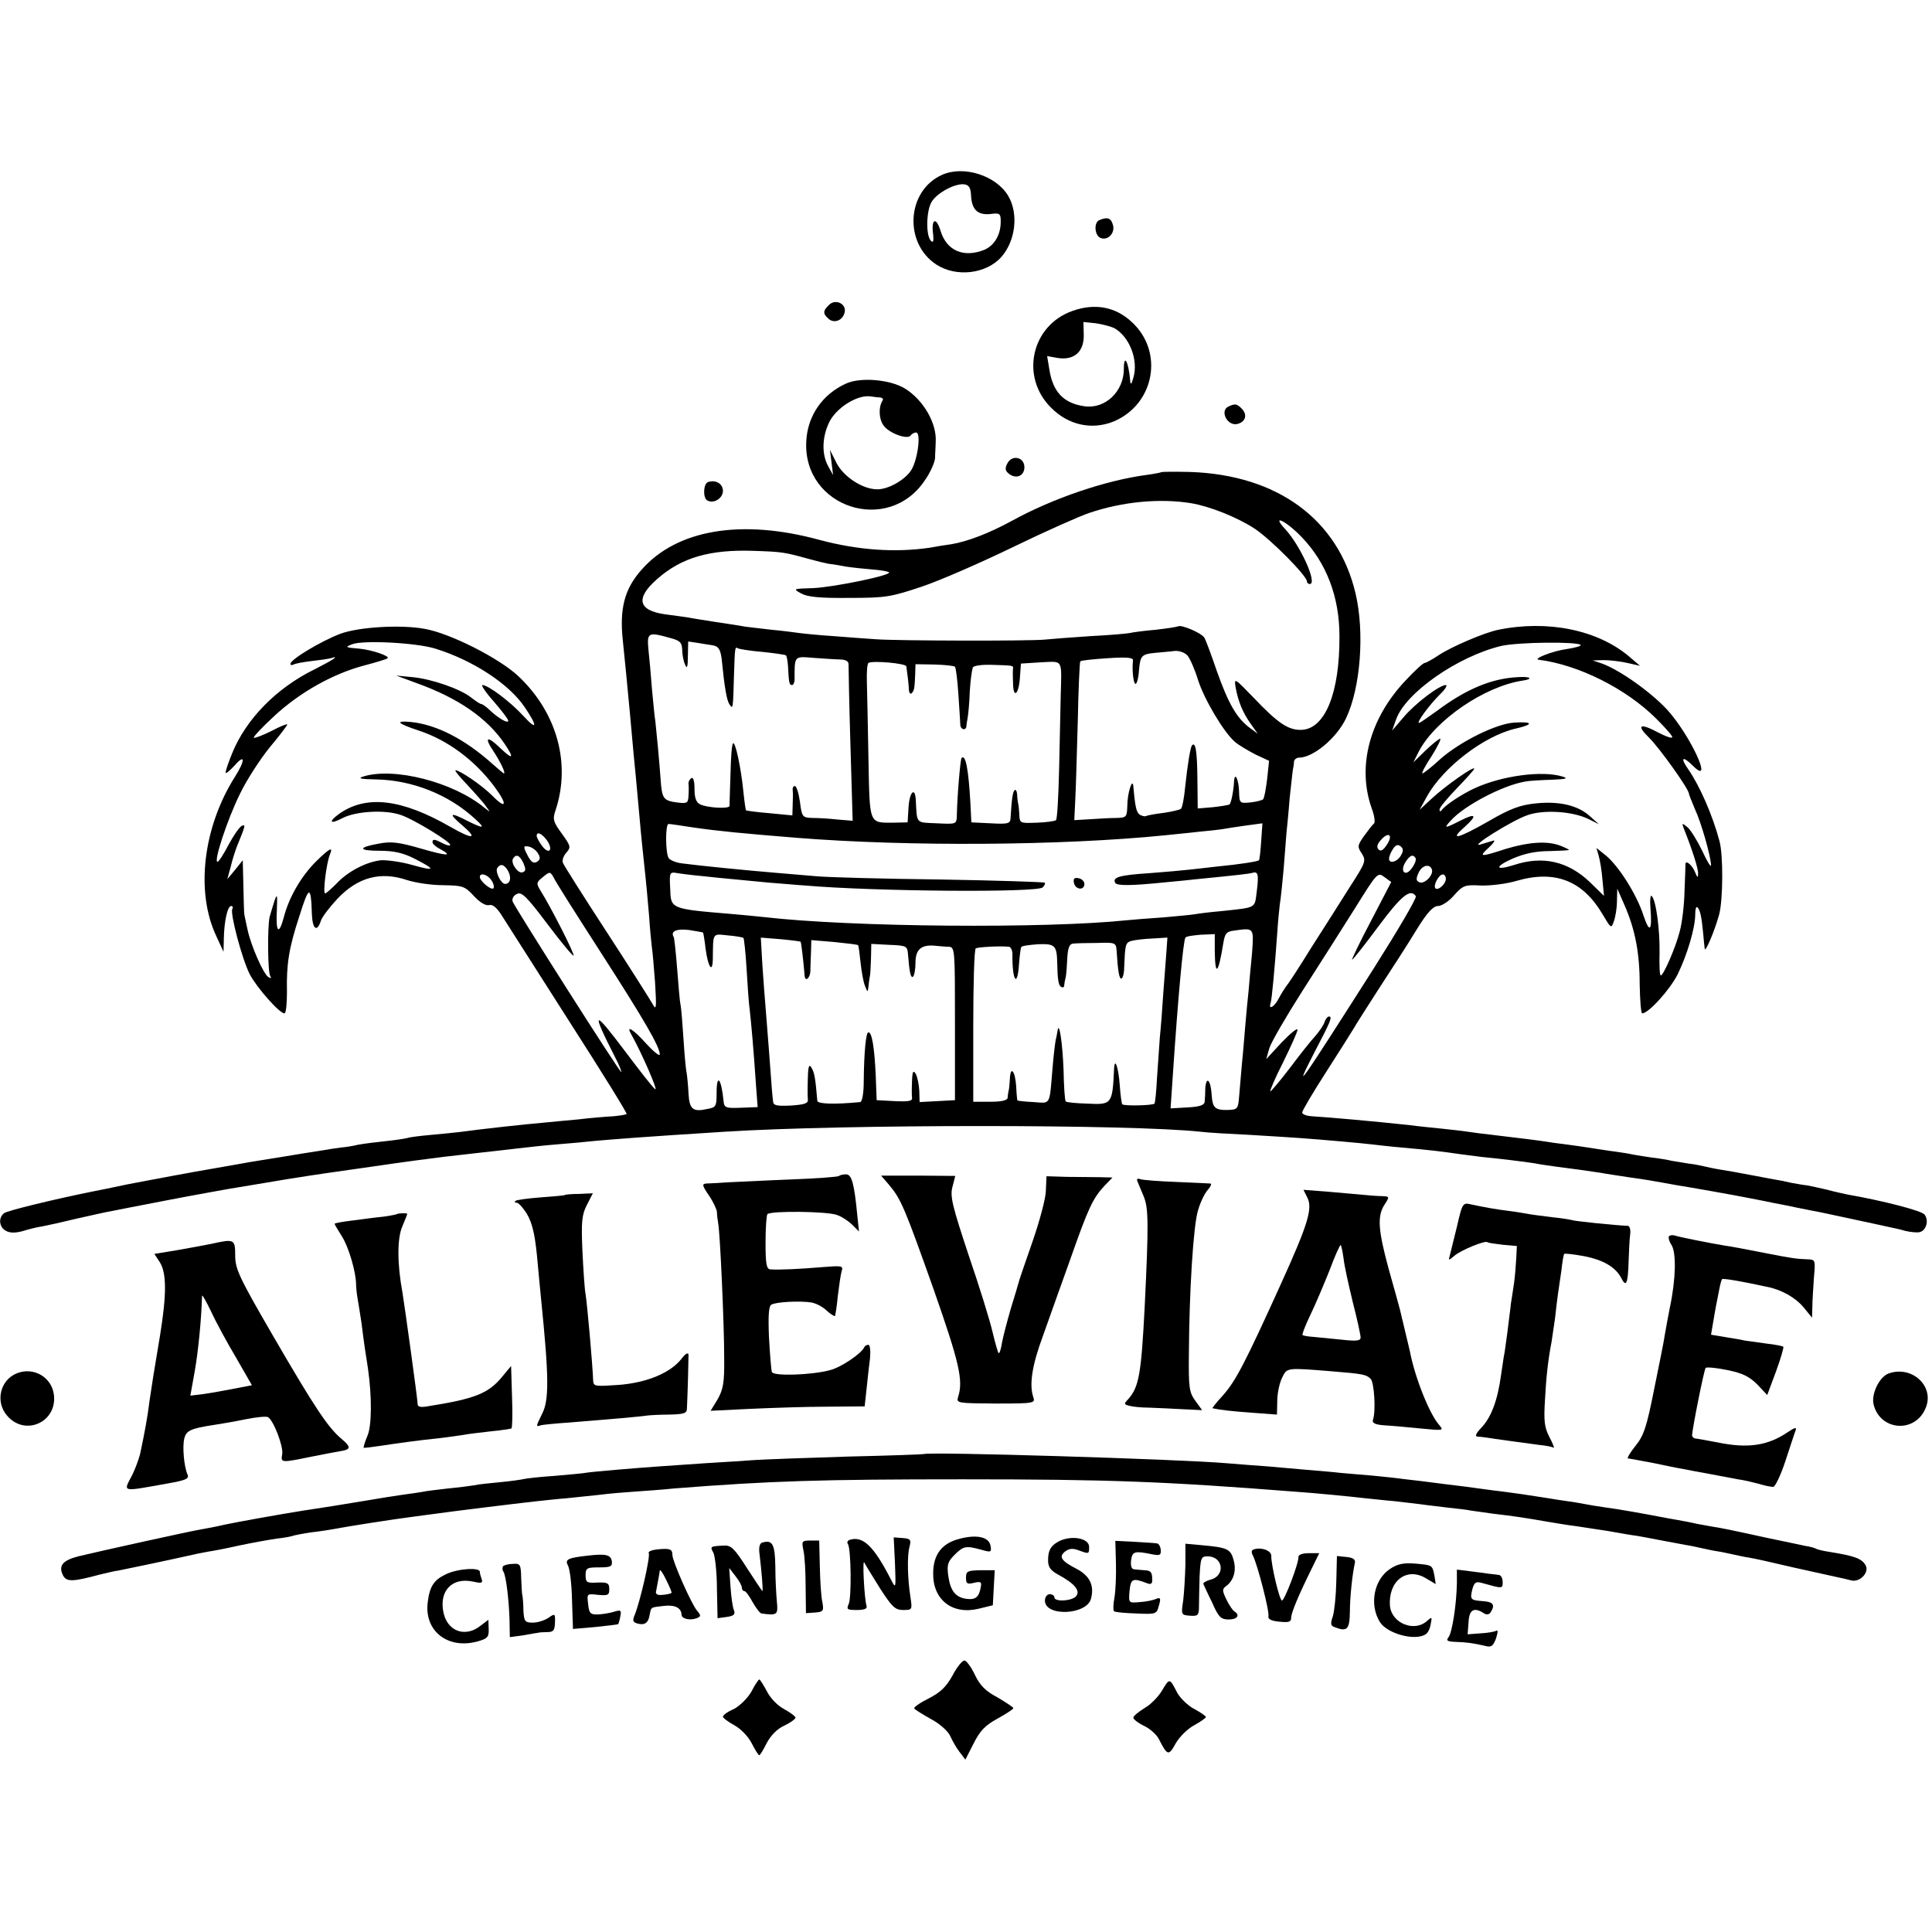 <?xml version="1.0" standalone="no"?>
<!DOCTYPE svg PUBLIC "-//W3C//DTD SVG 20010904//EN"
 "http://www.w3.org/TR/2001/REC-SVG-20010904/DTD/svg10.dtd">
<svg version="1.0" xmlns="http://www.w3.org/2000/svg"
 width="612pt" height="612pt" viewBox="0 0 612 612"
 preserveAspectRatio="xMidYMid meet">
<g transform="translate(0,612) scale(0.1,-0.1)"
fill="#000000" stroke="none">
<path d="M2984 5566 c-112 -50 -122 -216 -18 -284 63 -41 158 -30 206 24 45
51 55 137 22 193 -38 65 -142 98 -210 67z m92 -65 c2 -45 21 -63 61 -59 30 4
33 2 33 -24 0 -42 -20 -75 -51 -89 -67 -27 -121 -3 -140 61 -14 45 -30 36 -23
-13 2 -21 0 -27 -7 -20 -17 17 -15 98 3 125 19 29 75 58 103 54 14 -2 20 -11
21 -35z"/>
<path d="M3483 5423 c-19 -7 -16 -50 4 -57 23 -9 47 17 38 43 -6 21 -18 24
-42 14z"/>
<path d="M2626 5154 c-20 -19 -20 -28 0 -45 19 -15 46 -2 50 24 4 26 -31 41
-50 21z"/>
<path d="M3397 5135 c-130 -46 -166 -208 -68 -306 55 -56 130 -72 199 -44 130
55 160 222 56 316 -52 48 -117 59 -187 34z m132 -54 c49 -27 78 -102 61 -158
-6 -22 -9 -23 -10 -8 -5 59 -20 87 -20 36 0 -71 -59 -127 -124 -118 -66 9
-101 45 -112 117 l-7 42 34 -6 c52 -8 83 20 82 73 l-1 41 39 -4 c21 -3 47 -10
58 -15z"/>
<path d="M2680 4905 c-75 -34 -122 -102 -126 -183 -11 -210 260 -298 376 -123
17 24 31 56 32 70 0 14 2 37 2 51 4 59 -39 133 -97 169 -47 29 -141 37 -187
16z m108 -44 c7 -1 11 -5 8 -9 -14 -22 -12 -60 3 -80 18 -25 77 -46 86 -31 4
5 11 9 17 9 17 0 4 -94 -18 -123 -22 -30 -71 -57 -105 -57 -46 0 -106 39 -129
83 l-21 42 5 -40 5 -40 -16 29 c-20 37 -19 89 2 135 21 48 92 93 135 85 8 -1
21 -3 28 -3z"/>
<path d="M3893 4833 c-31 -12 -6 -64 27 -56 26 7 32 29 14 48 -16 16 -21 17
-41 8z"/>
<path d="M3191 4652 c-8 -15 -7 -23 4 -32 23 -19 50 -8 50 20 0 32 -39 41 -54
12z"/>
<path d="M3678 4624 c-2 -1 -21 -5 -43 -8 -131 -17 -299 -74 -430 -146 -71
-39 -142 -66 -192 -74 -16 -2 -46 -7 -68 -11 -109 -16 -227 -8 -350 25 -246
67 -451 33 -563 -95 -54 -61 -70 -123 -59 -225 5 -45 15 -151 22 -225 9 -104
16 -174 20 -215 2 -25 7 -74 10 -110 6 -70 14 -144 20 -200 2 -19 7 -73 11
-120 3 -47 8 -93 9 -102 2 -9 6 -59 10 -110 5 -83 4 -90 -8 -68 -8 14 -73 117
-146 229 -73 112 -135 210 -138 218 -3 8 2 22 11 32 15 17 14 21 -14 60 -28
38 -30 46 -20 75 49 148 4 310 -119 425 -60 56 -215 135 -296 149 -75 14 -210
6 -268 -16 -62 -24 -157 -81 -157 -95 0 -4 4 -5 10 -2 5 3 31 8 57 11 27 3 54
7 61 9 31 10 6 -6 -51 -35 -121 -59 -218 -158 -262 -267 -13 -32 -22 -59 -20
-61 2 -3 15 9 29 24 33 38 33 15 0 -37 -101 -160 -125 -364 -59 -504 l23 -50
1 41 c1 57 12 104 23 104 5 0 7 -4 4 -9 -8 -13 30 -157 55 -207 22 -42 94
-124 110 -124 5 0 8 30 8 68 -2 87 6 139 39 239 31 99 37 100 40 6 2 -46 16
-57 28 -21 3 12 27 43 51 69 65 70 138 90 223 61 25 -8 75 -16 113 -16 63 -1
69 -3 98 -34 19 -21 38 -32 49 -29 11 3 25 -9 42 -37 14 -22 109 -171 211
-331 102 -159 184 -291 182 -294 -3 -2 -21 -5 -42 -7 -20 -1 -71 -5 -112 -10
-42 -4 -89 -8 -106 -10 -58 -5 -189 -19 -270 -30 -16 -2 -57 -6 -90 -9 -33 -3
-67 -7 -75 -10 -8 -2 -40 -7 -70 -10 -30 -3 -68 -8 -85 -11 -16 -4 -41 -8 -55
-9 -14 -2 -43 -6 -65 -10 -22 -3 -80 -13 -130 -21 -49 -8 -101 -16 -115 -19
-132 -23 -200 -35 -225 -40 -16 -3 -52 -10 -80 -15 -49 -9 -74 -14 -125 -25
-14 -3 -34 -7 -45 -9 -115 -23 -273 -61 -282 -69 -19 -14 -16 -45 6 -56 12 -7
30 -7 52 -1 19 6 47 13 62 15 16 3 66 14 111 25 45 10 93 21 106 23 14 3 97
19 185 36 88 17 174 32 190 35 74 12 95 16 180 30 50 8 108 17 130 20 22 3 85
12 140 20 116 17 186 26 235 32 37 4 204 23 255 29 17 2 62 7 100 10 39 3 93
8 120 11 69 6 142 12 410 29 379 24 1282 24 1508 0 23 -3 94 -7 157 -10 63 -4
134 -8 158 -10 69 -5 194 -16 227 -20 17 -2 59 -7 95 -10 79 -7 132 -13 185
-21 22 -3 54 -7 70 -9 44 -4 136 -15 166 -20 14 -3 43 -7 64 -10 48 -6 113
-15 145 -20 14 -3 57 -9 95 -15 39 -5 84 -13 100 -16 17 -3 39 -7 50 -9 22 -3
186 -32 225 -40 14 -3 48 -9 75 -15 28 -5 61 -12 75 -15 14 -3 36 -7 50 -10
14 -2 68 -14 120 -25 52 -11 106 -23 120 -26 14 -3 39 -8 55 -13 17 -4 37 -6
46 -4 21 5 30 38 15 56 -9 12 -134 44 -243 63 -15 3 -46 10 -68 16 -22 5 -49
11 -60 13 -11 1 -33 5 -50 8 -16 4 -41 9 -55 11 -14 3 -50 9 -80 15 -30 6 -71
13 -90 16 -19 3 -42 8 -50 10 -8 2 -31 7 -50 9 -19 3 -44 7 -55 9 -11 3 -42 8
-68 11 -27 4 -58 9 -70 12 -12 2 -39 6 -62 9 -22 3 -51 8 -65 10 -14 2 -45 7
-70 10 -25 3 -54 7 -65 9 -18 3 -82 11 -175 22 -19 2 -51 6 -70 9 -19 3 -57 7
-85 10 -27 3 -72 7 -100 11 -112 12 -257 25 -309 28 -17 1 -31 6 -31 12 0 6
34 63 75 127 41 64 81 127 88 139 7 13 44 70 81 128 38 58 91 140 117 183 35
57 54 77 69 77 12 0 35 15 51 34 28 31 34 34 84 31 30 -1 82 5 115 15 122 35
209 0 272 -107 26 -44 27 -45 35 -22 5 13 10 42 10 64 l1 40 22 -50 c34 -77
49 -152 49 -252 1 -51 4 -93 8 -93 20 0 87 74 112 123 30 61 56 147 56 191 0
16 3 26 7 22 8 -8 13 -28 18 -81 2 -22 4 -44 5 -50 1 -15 31 54 46 109 12 46
13 186 1 231 -22 83 -63 176 -99 228 -27 38 -18 44 15 11 68 -68 -9 98 -82
178 -52 56 -149 125 -206 146 l-30 10 35 1 c19 0 53 -4 75 -9 l40 -9 -34 29
c-100 85 -259 117 -415 85 -44 -9 -147 -53 -188 -80 -21 -14 -41 -25 -45 -25
-5 0 -32 -25 -60 -55 -114 -120 -155 -272 -108 -405 9 -24 12 -46 7 -49 -4 -3
-18 -21 -31 -39 -21 -30 -22 -34 -7 -56 14 -23 12 -28 -39 -107 -29 -46 -84
-133 -122 -192 -37 -60 -72 -114 -78 -120 -5 -7 -16 -24 -24 -39 -14 -28 -34
-39 -26 -15 4 12 13 111 21 222 2 33 6 74 8 90 3 17 8 66 12 110 3 44 8 96 9
115 2 19 7 68 10 109 4 40 9 80 10 90 2 9 4 22 4 29 1 6 8 12 16 12 45 0 120
63 149 125 46 97 59 272 30 395 -55 235 -248 376 -525 385 -49 1 -90 1 -91 -1z
m95 -98 c60 -10 147 -45 202 -81 52 -35 165 -149 165 -167 0 -4 4 -8 9 -8 25
0 -28 119 -77 173 -47 50 0 29 51 -24 79 -82 120 -190 120 -314 1 -181 -46
-295 -121 -297 -41 -1 -74 21 -150 101 -61 63 -63 65 -58 34 8 -45 23 -81 48
-116 l22 -31 -26 19 c-41 31 -67 77 -103 178 -18 53 -36 101 -40 107 -9 15
-73 42 -83 36 -4 -2 -36 -7 -72 -11 -36 -3 -72 -8 -80 -10 -8 -2 -64 -7 -125
-10 -60 -4 -126 -9 -145 -11 -45 -5 -470 -4 -535 1 -27 2 -88 6 -135 10 -47 3
-96 8 -110 10 -14 2 -52 7 -85 10 -33 4 -71 8 -85 10 -14 3 -56 9 -95 15 -38
6 -77 12 -85 14 -8 1 -41 6 -73 10 -86 12 -95 51 -25 112 77 68 167 94 307 89
88 -3 95 -4 171 -25 25 -7 54 -14 65 -16 11 -1 36 -5 56 -9 20 -3 57 -7 83 -9
26 -2 49 -6 52 -9 10 -9 -174 -47 -240 -50 -64 -2 -65 -2 -38 -17 20 -11 59
-15 152 -14 117 0 132 3 231 36 59 20 189 77 290 126 101 49 209 97 239 107
106 36 224 47 323 31z m-1650 -427 c31 -8 37 -14 38 -37 0 -15 4 -36 9 -47 6
-15 9 -9 9 27 l1 46 33 -5 c17 -3 37 -6 44 -7 19 -3 25 -13 29 -43 9 -91 16
-130 24 -143 12 -18 12 -19 15 90 3 93 3 92 13 86 4 -2 39 -8 77 -11 39 -4 72
-9 75 -11 2 -3 5 -17 6 -32 3 -56 4 -62 13 -62 4 0 8 8 8 18 0 76 -2 73 61 68
31 -2 69 -5 84 -5 19 -1 27 -6 26 -18 0 -10 2 -125 6 -255 l7 -238 -48 4 c-26
3 -62 5 -80 5 -31 1 -33 3 -39 51 -4 28 -11 50 -16 50 -5 0 -8 -6 -7 -12 1 -7
1 -28 0 -47 l-1 -34 -72 7 c-39 3 -73 8 -75 9 -1 2 -5 28 -8 58 -8 80 -26 162
-33 154 -4 -3 -7 -48 -8 -98 -2 -51 -3 -96 -3 -100 -1 -10 -71 -6 -93 5 -13 6
-18 21 -18 49 0 25 -4 38 -10 34 -6 -4 -10 -12 -9 -18 1 -7 1 -23 0 -37 -1
-24 -4 -26 -36 -22 -40 5 -47 12 -51 56 -6 83 -15 174 -18 201 -3 17 -7 64
-11 105 -3 41 -8 96 -11 123 -5 53 -1 56 69 36z m-743 -34 c119 -37 233 -112
282 -185 42 -62 40 -76 -4 -28 -42 46 -112 98 -130 98 -5 0 11 -24 36 -52 25
-29 46 -56 46 -61 0 -10 -29 6 -57 32 -12 12 -25 21 -29 21 -3 0 -17 9 -31 20
-35 28 -125 59 -186 65 l-52 5 65 -24 c131 -47 224 -111 279 -193 31 -46 26
-51 -14 -13 -42 41 -53 36 -21 -11 21 -32 39 -69 32 -69 -1 0 -18 14 -37 31
-86 77 -176 124 -258 132 -52 5 -42 -5 25 -27 92 -30 179 -95 241 -179 42 -57
37 -73 -8 -27 -32 32 -102 80 -116 80 -4 0 13 -21 38 -47 25 -27 52 -57 59
-68 14 -19 14 -19 -5 -4 -99 82 -288 130 -385 99 -18 -6 -7 -8 41 -9 115 -2
231 -48 315 -126 33 -30 26 -31 -26 -5 -56 29 -61 24 -15 -15 50 -43 33 -45
-37 -5 -156 90 -269 103 -355 41 -34 -25 -27 -33 11 -13 41 22 133 28 184 11
41 -13 165 -89 158 -96 -2 -3 -13 0 -24 6 -25 13 -32 14 -32 3 0 -5 11 -15 25
-22 42 -23 21 -22 -65 3 -66 19 -91 22 -128 15 -69 -12 -69 -23 1 -23 45 0 75
-7 110 -25 69 -35 67 -41 -7 -20 -35 10 -80 16 -99 15 -46 -5 -105 -35 -141
-74 -17 -17 -33 -31 -36 -31 -8 0 4 96 15 123 11 26 0 21 -42 -20 -47 -46 -86
-112 -103 -175 -16 -62 -27 -54 -23 19 2 50 1 54 -8 28 -5 -16 -12 -39 -15
-50 -7 -32 -6 -174 2 -187 5 -7 3 -8 -6 -3 -16 10 -56 102 -66 151 -5 22 -9
42 -10 47 -1 4 -2 44 -3 90 l-2 82 -24 -30 -25 -30 11 40 c5 22 14 49 18 60
29 71 30 74 17 69 -7 -3 -26 -30 -42 -60 -15 -29 -31 -54 -35 -54 -13 0 31
134 71 215 21 44 64 110 94 147 31 37 56 70 56 73 0 3 -23 -6 -51 -21 -28 -14
-53 -23 -55 -21 -3 2 27 34 65 69 81 75 186 134 285 160 38 10 71 20 74 23 7
7 -49 26 -88 30 -47 4 -48 5 -25 14 34 14 206 5 265 -14z m3627 12 c3 -3 -17
-9 -44 -13 -45 -6 -110 -32 -88 -34 125 -16 276 -91 372 -187 30 -30 53 -56
50 -59 -3 -3 -22 4 -43 15 -60 32 -72 25 -30 -16 35 -35 126 -163 126 -177 0
-3 9 -25 19 -49 20 -42 51 -152 51 -178 0 -8 -13 13 -28 46 -16 33 -37 67 -47
75 -17 14 -18 13 -11 -5 26 -65 46 -127 45 -142 0 -15 -2 -14 -9 3 -9 23 -30
41 -31 27 0 -4 -1 -44 -3 -88 -1 -44 -8 -100 -15 -125 -13 -52 -52 -140 -60
-140 -4 0 -5 33 -4 73 1 73 -11 165 -25 179 -4 4 -6 -13 -4 -36 6 -75 -2 -85
-22 -26 -21 66 -78 156 -119 190 l-30 24 7 -24 c4 -14 10 -48 12 -76 l5 -52
-44 43 c-70 67 -150 85 -241 55 -60 -19 -63 -6 -5 20 37 16 74 24 116 24 35 1
63 2 63 4 0 1 -12 7 -27 13 -41 16 -100 12 -173 -10 -83 -27 -87 -26 -53 5 15
14 21 24 13 21 -8 -2 -26 -8 -40 -12 -41 -12 101 77 149 93 52 18 142 12 192
-12 l34 -17 -28 25 c-38 35 -98 49 -173 41 -49 -5 -81 -17 -148 -56 -98 -56
-127 -63 -77 -19 42 38 37 46 -14 20 -49 -25 -53 -25 -29 1 42 47 164 111 234
123 14 3 52 5 85 6 46 2 54 4 35 10 -64 20 -192 3 -279 -37 -41 -19 -92 -53
-103 -68 -5 -7 -8 -6 -8 1 0 6 25 36 55 67 30 31 55 59 55 62 0 10 -92 -55
-134 -94 l-39 -36 23 42 c51 92 181 192 281 215 58 13 56 23 -4 19 -56 -3
-170 -59 -234 -115 -28 -26 -54 -46 -57 -46 -4 0 9 25 29 55 19 30 31 55 27
55 -4 0 -25 -17 -46 -37 l-39 -38 17 34 c52 100 209 207 329 225 36 5 25 14
-15 11 -83 -4 -164 -38 -255 -106 -29 -21 -55 -39 -58 -39 -9 0 31 55 66 90
17 16 25 30 19 30 -20 0 -97 -58 -134 -102 l-36 -42 12 34 c29 85 196 201 334
234 55 12 239 14 251 3z m-1245 -34 c8 -10 23 -44 33 -77 20 -62 82 -167 118
-197 12 -10 41 -27 64 -39 l43 -20 -6 -57 c-4 -32 -9 -61 -13 -65 -3 -3 -22
-8 -41 -10 -33 -3 -34 -2 -35 34 -1 39 -14 66 -16 32 -1 -27 -9 -67 -14 -72
-2 -2 -26 -6 -53 -9 l-48 -4 -1 96 c-1 87 -6 116 -17 104 -5 -5 -14 -58 -22
-134 -3 -33 -9 -63 -13 -67 -3 -3 -28 -9 -55 -13 -27 -3 -52 -8 -56 -10 -3 -2
-12 0 -19 4 -11 7 -15 22 -21 91 -3 28 -19 -24 -19 -62 -1 -36 -3 -38 -33 -39
-18 0 -56 -2 -84 -4 l-51 -3 3 62 c2 33 5 146 8 249 2 104 6 190 8 192 2 3 41
7 87 10 62 4 81 2 80 -7 -4 -32 2 -79 9 -74 4 2 9 22 10 43 4 46 8 51 52 55
19 2 47 4 61 6 15 1 32 -5 41 -15z m-891 -34 c4 -29 7 -52 8 -71 0 -12 4 -18
9 -14 8 9 9 14 11 59 l1 33 60 -1 c33 -1 62 -4 65 -7 3 -3 8 -43 11 -89 3 -46
6 -90 6 -96 1 -14 17 -18 19 -5 0 4 2 16 4 27 2 11 6 49 7 85 2 36 7 70 10 76
4 6 31 9 60 8 66 -2 68 -2 67 -11 -1 -5 -1 -26 0 -48 1 -51 19 -34 22 22 l3
41 63 4 c72 3 66 13 63 -107 -1 -38 -3 -141 -5 -229 -2 -87 -6 -161 -10 -164
-3 -3 -30 -7 -60 -8 -53 -2 -55 -2 -56 24 -1 15 -2 32 -4 37 -1 6 -3 19 -3 29
-1 11 -5 16 -8 13 -6 -6 -9 -25 -13 -90 -1 -16 -9 -18 -62 -15 l-62 3 -3 60
c-6 107 -15 157 -28 144 -4 -4 -14 -123 -15 -182 -1 -28 -1 -28 -63 -25 -68 3
-63 -3 -67 73 -2 44 -20 27 -23 -22 l-3 -48 -45 -1 c-78 0 -75 -8 -79 203 -2
103 -4 213 -5 243 -1 30 1 57 5 60 12 8 119 -1 120 -11z m-676 -510 c83 -12
157 -19 330 -33 351 -28 837 -25 1165 8 25 3 72 7 105 11 33 3 69 7 80 9 11 2
43 7 72 11 l52 7 -4 -57 c-2 -31 -5 -58 -7 -60 -4 -4 -61 -13 -134 -20 -32 -4
-72 -8 -89 -10 -16 -2 -73 -7 -125 -11 -93 -6 -118 -13 -107 -31 6 -9 50 -9
157 2 36 3 81 8 100 10 132 13 166 17 177 20 18 6 21 -5 14 -59 -7 -54 1 -50
-111 -62 -36 -3 -74 -8 -85 -10 -11 -2 -56 -6 -100 -10 -44 -3 -96 -7 -115 -9
-258 -27 -874 -22 -1150 10 -25 3 -72 7 -105 10 -192 16 -190 16 -192 80 -3
50 -1 53 18 50 11 -2 48 -7 82 -10 34 -4 79 -8 99 -10 20 -2 72 -7 115 -11 43
-3 94 -8 113 -9 220 -19 736 -23 753 -6 6 6 9 13 6 15 -2 2 -150 7 -329 10
-179 2 -354 7 -390 10 -36 3 -94 8 -130 11 -96 8 -238 22 -299 30 -19 2 -38
10 -43 17 -10 16 -11 108 0 108 4 0 39 -5 77 -11z m-461 -43 c20 -31 3 -44
-18 -14 -9 12 -16 26 -16 30 0 16 18 7 34 -16z m2659 -12 c-11 -17 -19 -22
-26 -15 -7 7 -5 17 8 31 24 27 39 15 18 -16z m44 -35 c-12 -20 -37 -26 -37 -9
0 6 5 19 12 30 9 14 16 16 25 9 9 -8 9 -15 0 -30z m-2733 8 c8 -13 8 -20 -3
-27 -11 -6 -18 -1 -28 17 -17 32 -16 35 3 31 9 -2 22 -11 28 -21z m-46 -31 c8
-19 8 -25 -2 -29 -15 -6 -39 29 -31 43 10 16 21 11 33 -14z m2826 16 c3 -5 -2
-19 -11 -31 -20 -30 -40 -13 -21 18 14 22 24 26 32 13z m-2874 -42 c11 -21 6
-40 -10 -40 -13 0 -32 39 -25 50 10 16 23 12 35 -10z m2926 5 c5 -17 -23 -46
-39 -40 -12 5 -12 11 -3 31 11 24 36 29 42 9z m-2631 -265 c137 -213 185 -296
185 -320 0 -7 -19 8 -42 33 -42 47 -67 62 -48 30 33 -59 87 -183 75 -173 -8 6
-49 59 -92 116 -106 141 -112 137 -32 -20 11 -21 18 -40 17 -42 -4 -3 -335
518 -344 540 -3 8 2 19 13 24 15 8 30 -6 97 -95 43 -57 80 -102 83 -100 4 4
-72 154 -105 206 -14 23 -13 26 8 43 22 18 23 18 35 -4 6 -13 74 -120 150
-238z m2438 103 c-36 -68 -62 -123 -60 -123 3 0 40 47 83 105 73 98 102 122
119 96 3 -6 -57 -108 -133 -228 -242 -380 -259 -404 -185 -260 49 93 54 107
43 107 -5 0 -11 -8 -14 -17 -3 -10 -16 -29 -28 -43 -13 -14 -50 -60 -82 -103
-32 -42 -61 -76 -62 -74 -2 2 16 44 41 93 24 49 45 95 45 102 0 7 -22 -11 -50
-40 l-49 -53 10 35 c6 19 53 100 104 180 51 80 126 197 166 261 71 114 73 117
94 101 l22 -16 -64 -123z m-2786 128 c7 -10 9 -22 6 -25 -7 -7 -43 23 -43 36
0 15 25 8 37 -11z m3023 5 c0 -16 -24 -38 -33 -30 -8 9 11 44 23 44 6 0 10 -6
10 -14z m-2353 -170 c1 -1 5 -24 8 -51 8 -59 22 -80 23 -33 1 85 -2 80 47 75
25 -2 47 -6 50 -8 2 -3 7 -47 10 -99 3 -52 7 -111 10 -130 4 -35 12 -121 20
-241 l5 -66 -53 -2 c-48 -2 -53 0 -55 21 -7 72 -22 90 -22 26 0 -43 -2 -46
-30 -51 -45 -10 -56 -1 -59 48 -1 24 -4 54 -6 67 -3 13 -7 61 -10 108 -3 47
-7 95 -9 106 -3 12 -7 64 -11 115 -4 52 -9 97 -11 101 -11 18 9 27 49 22 23
-4 43 -7 44 -8z m1739 -66 c-4 -41 -9 -95 -11 -120 -3 -25 -7 -72 -10 -105 -3
-33 -7 -89 -11 -125 -3 -35 -7 -83 -9 -105 -3 -37 -5 -40 -34 -41 -43 -1 -50
6 -53 50 -3 45 -17 59 -20 19 0 -15 -1 -35 -2 -43 -1 -11 -16 -16 -55 -18
l-53 -3 7 103 c17 254 33 426 40 438 2 4 24 7 48 9 l45 2 0 -52 c1 -84 11 -76
27 23 5 31 10 37 33 40 65 9 64 11 58 -72z m-1430 37 c2 -2 8 -52 13 -109 2
-19 17 -6 18 15 0 12 1 39 2 60 l1 39 72 -6 c40 -4 74 -8 76 -10 2 -2 5 -27 8
-55 3 -29 9 -62 14 -74 8 -21 9 -21 11 -2 1 11 3 25 4 30 2 6 3 31 4 57 l1 48
57 -3 c53 -2 57 -4 59 -27 5 -63 9 -78 16 -74 4 3 8 23 8 45 0 42 19 58 64 53
11 -1 30 -3 41 -3 20 -1 20 -8 20 -243 l0 -243 -56 -3 -56 -3 -1 36 c-1 20 -6
43 -11 53 -8 13 -11 9 -12 -23 -1 -22 -1 -46 0 -53 2 -10 -13 -12 -55 -10
l-57 3 -3 79 c-4 88 -12 136 -23 136 -8 0 -14 -61 -15 -157 0 -36 -5 -63 -11
-64 -83 -8 -135 -6 -136 4 -6 71 -9 89 -18 104 -8 14 -11 7 -12 -32 -1 -27 -1
-57 0 -67 2 -13 -9 -17 -54 -20 -43 -2 -55 0 -56 12 -1 8 -3 26 -4 40 -1 14
-5 68 -9 120 -4 52 -9 115 -11 140 -2 25 -7 84 -10 133 l-5 87 62 -5 c34 -3
63 -7 64 -8z m1159 -30 c-2 -23 -6 -82 -10 -132 -3 -49 -8 -113 -11 -141 -2
-28 -6 -86 -9 -129 -2 -42 -6 -79 -8 -81 -6 -6 -97 -8 -102 -2 -2 2 -6 30 -8
61 -4 55 -16 91 -18 51 -5 -111 -7 -114 -83 -110 -36 1 -68 4 -70 7 -3 2 -6
48 -7 100 -3 82 -14 158 -19 124 -1 -5 -3 -19 -6 -30 -2 -11 -7 -51 -10 -90
-10 -119 -5 -110 -60 -106 -27 1 -50 4 -51 5 -1 1 -3 21 -4 44 -3 49 -18 68
-20 25 -1 -15 -2 -32 -4 -38 -1 -5 -3 -16 -3 -22 -1 -9 -20 -13 -55 -13 l-54
0 0 240 c0 132 3 243 8 246 8 4 76 8 105 5 6 -1 11 -11 11 -23 -1 -85 16 -110
21 -31 2 26 5 49 7 53 2 4 27 7 54 9 53 2 59 -4 60 -61 1 -51 4 -69 12 -74 5
-3 9 -2 10 3 0 4 2 17 5 28 2 11 4 39 5 63 2 30 7 42 18 43 9 1 43 2 76 2 57
2 60 1 62 -23 4 -65 8 -90 15 -90 4 0 9 16 9 35 3 72 4 78 21 84 10 3 40 7 67
8 l49 3 -3 -43z"/>
<path d="M3402 3323 c4 -21 33 -25 33 -3 0 8 -8 16 -18 18 -14 3 -18 -1 -15
-15z"/>
<path d="M2243 4593 c-15 -5 -17 -49 -3 -58 20 -12 50 6 50 30 0 23 -23 36
-47 28z"/>
<path d="M2658 2395 c-2 -3 -70 -8 -149 -11 -79 -3 -169 -8 -199 -9 -30 -2
-63 -4 -72 -4 -15 -1 -14 -6 7 -37 14 -20 25 -44 26 -53 0 -9 2 -25 4 -36 6
-31 19 -318 19 -425 1 -80 -3 -101 -21 -133 l-22 -36 122 6 c67 3 177 7 244 7
l122 1 6 55 c3 30 8 74 11 98 2 23 0 42 -5 42 -5 0 -11 -3 -13 -7 -8 -20 -73
-64 -108 -73 -58 -16 -181 -20 -185 -6 -2 6 -6 55 -9 108 -3 68 -1 100 7 105
14 9 92 13 128 7 15 -3 36 -14 48 -26 12 -11 24 -18 26 -17 1 2 6 31 9 64 4
33 9 68 12 78 6 18 1 18 -63 13 -69 -6 -136 -9 -163 -7 -12 1 -15 17 -15 85 0
46 3 87 6 90 11 11 193 9 221 -3 15 -5 37 -20 48 -31 l21 -21 -5 48 c-10 105
-18 133 -36 133 -9 0 -19 -2 -22 -5z"/>
<path d="M2816 2367 c38 -45 49 -71 141 -330 82 -234 95 -290 78 -342 -6 -20
-2 -20 119 -21 123 0 126 1 119 21 -13 39 -4 100 31 194 19 53 57 161 86 241
57 162 71 193 108 233 l26 27 -40 1 c-21 0 -68 1 -104 1 l-65 2 -2 -45 c0 -24
-20 -98 -43 -164 -23 -66 -43 -124 -44 -130 -1 -5 -12 -41 -24 -80 -11 -38
-24 -87 -28 -108 -3 -21 -8 -36 -11 -33 -2 2 -11 33 -19 67 -8 35 -42 145 -76
244 -51 154 -59 185 -51 215 l9 35 -117 1 -118 0 25 -29z"/>
<path d="M3603 2378 c3 -7 12 -29 20 -48 15 -37 16 -84 3 -350 -11 -213 -18
-253 -52 -292 -14 -14 -14 -17 3 -21 10 -3 38 -6 63 -6 25 -1 73 -3 107 -5
l61 -3 -21 29 c-20 27 -22 42 -21 146 1 198 14 410 29 458 7 25 21 54 31 65 9
10 13 19 8 20 -5 0 -54 3 -109 5 -55 2 -106 6 -114 9 -8 3 -11 0 -8 -7z"/>
<path d="M4140 2329 c19 -35 6 -81 -81 -273 -116 -256 -145 -311 -185 -356
-20 -22 -35 -40 -33 -41 30 -6 57 -9 124 -14 l80 -6 1 43 c0 24 7 57 15 73 16
33 12 33 159 21 98 -8 108 -10 122 -24 11 -11 17 -103 7 -130 -3 -10 8 -15 36
-17 22 -1 74 -6 115 -10 73 -7 74 -7 59 11 -31 35 -77 150 -93 234 -5 21 -14
59 -31 130 -2 8 -18 67 -36 130 -34 125 -37 169 -12 206 15 23 14 24 -8 25
-13 0 -40 2 -59 4 -19 2 -70 6 -113 10 l-78 6 11 -22z m116 -195 c2 -22 16
-84 29 -138 14 -54 25 -105 25 -113 0 -10 -12 -12 -57 -7 -32 3 -73 7 -91 9
-18 1 -34 4 -36 6 -2 2 9 31 25 64 16 33 43 97 61 142 17 46 33 81 35 79 2 -2
6 -21 9 -42z"/>
<path d="M1788 2334 c-2 -1 -36 -4 -76 -7 -40 -3 -76 -8 -79 -11 -4 -3 -2 -6
4 -6 6 0 20 -16 32 -35 19 -33 27 -71 35 -165 2 -25 7 -72 10 -105 25 -247 26
-320 3 -364 -20 -41 -20 -41 -4 -36 6 2 48 6 92 9 125 10 229 19 245 22 8 1
40 3 70 3 46 1 56 4 56 19 3 64 5 159 5 171 -1 8 -10 3 -22 -13 -35 -45 -110
-76 -199 -83 -74 -5 -80 -5 -81 13 -2 54 -19 243 -24 274 -3 14 -7 75 -10 136
-4 95 -2 115 14 147 l19 37 -44 -2 c-24 0 -45 -2 -46 -4z"/>
<path d="M4616 2238 c-10 -40 -20 -82 -23 -93 -5 -19 -5 -19 14 -3 19 17 98
50 105 43 2 -2 23 -5 48 -8 l45 -4 -2 -39 c-1 -21 -4 -57 -7 -79 -3 -22 -8
-51 -10 -65 -1 -14 -7 -54 -11 -90 -5 -36 -9 -67 -10 -70 -1 -3 -5 -32 -10
-65 -11 -81 -31 -134 -62 -167 -18 -19 -22 -28 -12 -29 8 0 21 -2 29 -3 17 -3
105 -15 165 -23 21 -2 42 -6 46 -9 4 -2 -2 13 -13 34 -16 31 -18 51 -14 117 4
76 10 128 21 185 2 14 7 48 11 75 3 28 7 61 9 75 2 14 7 48 11 75 3 28 7 51 9
53 2 2 29 -1 62 -7 62 -12 101 -35 119 -70 15 -30 21 -18 23 54 1 33 3 72 5
86 2 14 -2 26 -8 26 -35 1 -171 15 -176 18 -3 1 -30 6 -61 9 -31 4 -65 8 -75
10 -11 2 -39 7 -64 10 -46 6 -74 11 -121 21 -25 6 -27 3 -43 -67z"/>
<path d="M1257 2274 c-1 -1 -20 -5 -42 -8 -22 -2 -66 -8 -97 -12 -32 -4 -58
-8 -58 -11 0 -2 11 -20 24 -41 21 -34 44 -112 44 -152 0 -8 2 -28 5 -45 3 -16
8 -50 12 -75 3 -25 8 -62 11 -83 3 -20 8 -49 10 -65 12 -85 12 -178 -2 -210
-8 -19 -13 -36 -12 -38 2 -1 26 2 53 6 53 8 115 17 193 25 26 3 58 8 72 10 14
3 52 7 85 11 33 3 62 8 65 9 3 2 4 47 2 100 l-3 98 -29 -35 c-43 -52 -86 -69
-231 -92 -25 -5 -36 -3 -36 6 0 15 -41 310 -48 353 -17 91 -17 171 -1 209 9
21 16 39 16 41 0 3 -30 2 -33 -1z"/>
<path d="M5287 2204 c-3 -3 0 -16 8 -28 15 -24 14 -106 -5 -196 -6 -30 -13
-69 -16 -86 -2 -17 -18 -95 -34 -174 -24 -121 -33 -148 -60 -181 -17 -21 -27
-39 -23 -39 4 0 40 -7 78 -14 39 -8 81 -17 95 -19 14 -3 52 -10 85 -16 33 -6
74 -14 90 -17 17 -2 46 -9 65 -14 19 -6 40 -10 47 -10 6 0 24 37 39 83 15 45
29 89 32 96 4 11 -3 9 -24 -5 -64 -44 -128 -53 -224 -33 -30 6 -61 11 -67 12
-7 0 -13 5 -13 11 2 27 38 207 43 213 4 3 35 0 69 -7 49 -10 70 -21 95 -46
l31 -33 28 75 c15 41 25 76 23 78 -2 2 -26 7 -54 10 -27 4 -57 8 -65 9 -8 2
-36 7 -62 11 l-48 8 6 35 c3 20 8 45 10 57 2 11 7 34 10 51 3 16 7 31 9 33 3
3 53 -5 141 -24 47 -9 91 -34 117 -65 l27 -33 1 35 c0 19 3 60 5 92 5 57 5 57
-23 58 -30 1 -47 3 -128 19 -81 16 -109 21 -130 24 -54 9 -148 28 -159 32 -6
2 -15 2 -19 -2z"/>
<path d="M670 2180 c-19 -4 -68 -13 -108 -20 l-73 -12 17 -26 c22 -34 22 -103
1 -232 -19 -112 -27 -164 -33 -205 -7 -56 -15 -99 -30 -170 -4 -16 -15 -47
-25 -67 -29 -56 -38 -54 113 -27 57 10 68 15 62 28 -11 25 -17 89 -10 115 6
24 20 31 92 42 21 3 67 11 101 18 34 7 66 10 72 7 18 -11 49 -93 45 -117 -5
-28 -4 -28 89 -9 40 8 82 16 94 18 35 5 36 13 5 39 -43 36 -85 99 -218 328
-106 183 -119 210 -119 253 0 52 -3 53 -75 37z m78 -361 l50 -87 -57 -11 c-31
-6 -75 -14 -97 -17 l-41 -5 14 78 c11 63 21 163 23 238 0 6 13 -17 29 -50 15
-33 51 -99 79 -146z"/>
<path d="M54 1770 c-54 -21 -70 -91 -31 -135 56 -65 157 -21 148 65 -6 57 -64
91 -117 70z"/>
<path d="M5982 1769 c-29 -11 -55 -65 -47 -98 21 -84 132 -92 165 -11 29 69
-44 136 -118 109z"/>
<path d="M2927 1514 c-1 -1 -110 -5 -242 -8 -132 -4 -265 -9 -295 -11 -30 -2
-100 -7 -155 -10 -55 -4 -120 -8 -145 -10 -74 -5 -214 -17 -232 -20 -9 -2 -54
-6 -100 -10 -45 -3 -90 -8 -98 -10 -8 -2 -42 -7 -75 -10 -33 -3 -71 -7 -83
-10 -13 -2 -50 -7 -83 -10 -33 -4 -70 -8 -82 -11 -12 -2 -39 -6 -62 -9 -22 -3
-78 -12 -125 -20 -78 -13 -109 -18 -195 -31 -69 -11 -203 -35 -245 -44 -25 -6
-58 -12 -75 -15 -36 -6 -321 -69 -387 -85 -50 -13 -64 -30 -48 -61 11 -20 30
-20 115 3 22 5 49 12 60 13 16 3 146 30 240 51 11 3 31 6 45 9 14 2 57 10 96
19 38 8 92 18 120 22 27 3 52 8 55 10 3 1 28 6 55 10 27 3 58 8 69 10 40 8
201 33 250 39 28 4 61 8 75 10 40 6 260 33 315 39 28 3 73 8 100 10 28 3 75 8
105 11 30 4 80 8 110 10 30 2 87 6 125 10 305 24 467 29 915 29 462 0 642 -7
1050 -39 61 -4 183 -16 225 -21 22 -2 63 -7 90 -9 28 -3 66 -8 85 -10 19 -3
59 -7 89 -11 30 -3 62 -7 70 -9 9 -1 41 -6 71 -10 69 -8 101 -13 170 -25 30
-5 71 -12 90 -14 19 -3 67 -10 105 -16 39 -7 79 -14 90 -15 11 -2 45 -8 75
-14 30 -6 66 -12 80 -15 14 -2 36 -7 50 -10 14 -3 36 -8 50 -10 14 -2 36 -7
50 -10 14 -3 36 -8 50 -10 14 -2 77 -16 140 -31 63 -14 126 -28 140 -31 14 -3
33 -7 43 -10 27 -8 59 24 47 47 -12 22 -34 30 -114 43 -21 3 -41 8 -45 11 -4
2 -18 6 -32 8 -13 3 -67 14 -119 25 -114 25 -148 32 -175 36 -11 2 -33 6 -50
9 -16 4 -43 9 -60 12 -16 3 -41 7 -55 10 -47 9 -135 25 -175 30 -22 3 -52 8
-67 11 -15 3 -39 7 -55 9 -15 2 -41 6 -58 9 -62 10 -111 17 -143 21 -18 2 -49
6 -70 9 -20 3 -73 10 -117 15 -44 6 -102 13 -130 16 -27 4 -72 8 -100 11 -27
2 -70 6 -95 8 -25 3 -74 7 -110 10 -36 3 -92 8 -125 11 -33 2 -91 7 -130 10
-151 13 -948 37 -958 29z"/>
<path d="M3041 1246 c-57 -14 -85 -50 -85 -110 -1 -84 61 -132 144 -112 l45
11 3 56 3 55 -46 0 c-40 -1 -45 -3 -45 -24 0 -19 4 -21 25 -16 21 5 25 3 22
-12 -5 -32 -16 -42 -43 -39 -36 4 -53 24 -60 72 -5 36 -2 46 20 68 28 28 36
29 84 16 31 -9 33 -8 30 11 -4 29 -42 38 -97 24z"/>
<path d="M2691 1242 c-6 -2 -9 -8 -5 -13 10 -16 12 -173 2 -191 -7 -16 -4 -18
26 -18 24 0 34 4 31 13 -7 21 -14 153 -7 137 4 -8 27 -45 50 -82 38 -59 48
-68 73 -68 29 0 29 1 23 41 -9 57 -11 129 -3 159 6 23 3 26 -22 28 l-28 2 4
-82 c3 -80 3 -82 -12 -53 -55 108 -90 141 -132 127z"/>
<path d="M3353 1237 c-25 -14 -33 -28 -33 -60 0 -21 8 -32 32 -45 52 -28 71
-51 57 -68 -13 -16 -69 -19 -69 -4 0 6 -7 10 -15 10 -8 0 -15 -9 -15 -20 0
-52 133 -46 146 6 11 42 -4 72 -45 94 -49 25 -59 39 -36 56 12 9 24 10 42 3
33 -12 33 -12 33 11 0 28 -57 38 -97 17z"/>
<path d="M2413 1233 c-7 -3 -10 -17 -7 -36 6 -51 12 -117 9 -117 -1 0 -23 33
-49 73 -40 63 -51 73 -74 71 -43 -2 -43 -3 -32 -23 5 -11 11 -61 11 -113 l2
-94 29 4 c22 3 28 8 23 21 -4 9 -9 43 -11 75 l-4 59 20 -26 c11 -14 20 -30 20
-36 0 -6 3 -11 8 -11 4 0 16 -16 26 -35 11 -19 23 -35 28 -36 50 -7 53 -4 49
36 -2 22 -5 72 -5 112 -1 72 -9 87 -43 76z"/>
<path d="M2545 1209 c4 -17 7 -69 7 -115 l1 -84 29 2 c26 2 28 5 23 33 -4 16
-7 67 -8 112 l-2 83 -28 0 c-27 0 -28 -2 -22 -31z"/>
<path d="M3535 1168 c1 -39 -1 -88 -5 -110 -4 -21 -4 -40 -1 -42 4 -3 35 -6
71 -7 62 -3 64 -2 71 25 7 23 5 27 -9 21 -9 -4 -33 -9 -52 -10 -35 -3 -35 -3
-32 35 4 40 10 42 55 25 12 -5 17 -2 17 9 0 26 -4 31 -25 32 -11 1 -26 2 -33
3 -8 1 -11 11 -9 29 4 28 11 30 69 18 22 -4 26 -2 25 14 -1 11 -6 20 -12 21
-5 1 -37 3 -71 5 l-61 3 2 -71z"/>
<path d="M3755 1163 c-1 -38 -4 -88 -7 -113 -7 -45 -6 -46 21 -48 26 -2 29 1
29 30 0 18 1 61 2 96 3 57 5 62 25 62 50 0 58 -62 9 -74 -14 -4 -24 -10 -22
-14 2 -4 14 -31 28 -59 20 -46 28 -53 52 -53 27 0 37 13 19 25 -6 3 -17 20
-26 38 -13 27 -14 33 -2 42 25 18 34 49 25 82 -9 36 -20 41 -98 48 l-55 5 0
-67z"/>
<path d="M2082 1212 c-18 -2 -30 -7 -27 -12 6 -9 -28 -157 -45 -197 -7 -17 -5
-22 10 -26 22 -6 34 2 38 28 5 25 2 23 45 28 35 4 55 -6 56 -28 0 -13 27 -19
48 -11 14 6 14 8 1 24 -18 21 -78 157 -78 176 0 19 -8 22 -48 18z m45 -138
c-2 -2 -14 -5 -28 -6 -15 -2 -23 2 -21 10 5 26 11 57 12 67 0 6 10 -8 20 -29
11 -22 19 -41 17 -42z"/>
<path d="M3972 1212 c-8 -2 -9 -9 -3 -20 14 -27 53 -177 49 -192 -2 -9 10 -15
35 -17 29 -3 37 -1 37 12 0 16 23 71 66 158 l23 47 -33 0 c-21 0 -33 -5 -33
-12 2 -18 -44 -138 -52 -138 -8 0 -35 115 -34 142 0 16 -31 28 -55 20z"/>
<path d="M1860 1192 c-62 -7 -71 -12 -61 -31 6 -10 12 -59 13 -110 l3 -91 70
6 c39 4 71 8 73 9 1 1 5 12 7 25 4 19 1 21 -18 15 -12 -4 -35 -8 -51 -9 -26
-1 -30 3 -33 33 -4 33 -4 33 31 29 32 -3 36 -1 36 18 0 19 -5 22 -37 21 -34
-2 -38 0 -38 23 0 23 4 25 43 25 37 0 42 3 40 20 -3 20 -20 24 -78 17z"/>
<path d="M4233 1110 c-1 -45 -6 -94 -11 -110 -8 -23 -7 -30 5 -34 40 -16 48
-8 49 47 0 48 8 122 16 157 2 10 -6 16 -27 18 l-30 3 -2 -81z"/>
<path d="M1593 1158 c-2 -5 -2 -12 2 -17 8 -14 17 -87 19 -151 l1 -56 43 6
c23 4 45 8 47 8 3 1 16 2 28 2 20 0 24 5 25 30 1 29 0 30 -21 15 -12 -8 -34
-15 -49 -15 -25 0 -28 4 -30 38 0 20 -2 42 -3 47 -2 6 -3 31 -4 56 -1 44 -3
47 -27 45 -14 0 -28 -4 -31 -8z"/>
<path d="M4403 1150 c-51 -34 -66 -113 -32 -168 23 -37 111 -61 145 -39 7 4
14 18 16 32 5 24 4 24 -12 10 -40 -36 -112 -7 -117 48 -6 78 52 124 113 88
l32 -19 -4 26 c-7 35 -6 34 -61 39 -37 3 -56 -1 -80 -17z"/>
<path d="M1412 1133 c-38 -18 -51 -39 -57 -88 -12 -90 62 -150 156 -125 33 9
38 14 37 40 l-1 29 -25 -19 c-49 -39 -107 -17 -118 46 -12 66 29 108 94 94 27
-6 32 -5 28 7 -3 8 -6 19 -6 24 0 15 -72 10 -108 -8z"/>
<path d="M4615 1106 c-1 -67 -15 -159 -27 -173 -8 -10 -3 -13 23 -14 35 -1 56
-4 95 -13 18 -5 24 0 33 24 6 20 7 28 0 24 -5 -3 -28 -7 -50 -8 l-40 -3 3 39
c2 39 17 48 48 28 9 -6 17 -5 22 3 15 23 8 33 -24 35 -40 3 -42 5 -34 38 6 21
11 25 29 20 68 -19 67 -19 67 3 0 12 -6 22 -12 22 -7 1 -22 3 -33 4 -11 2 -38
5 -60 8 l-40 5 0 -42z"/>
<path d="M3017 812 c-20 -36 -38 -53 -75 -72 -28 -14 -48 -28 -46 -32 3 -4 27
-19 54 -34 28 -15 53 -38 60 -53 6 -14 19 -37 29 -50 l19 -25 26 51 c20 40 37
58 76 79 27 15 50 30 50 33 0 3 -23 18 -50 34 -38 20 -56 38 -72 72 -12 25
-27 45 -33 45 -7 0 -24 -21 -38 -48z"/>
<path d="M2380 761 c-13 -22 -37 -45 -56 -55 -19 -8 -34 -19 -34 -24 0 -4 16
-16 36 -27 20 -11 44 -35 55 -57 11 -21 21 -38 24 -38 3 0 13 17 24 39 13 24
33 45 56 55 19 9 35 21 35 25 0 4 -16 16 -36 27 -21 11 -44 35 -55 57 -11 20
-21 37 -24 37 -2 0 -14 -17 -25 -39z"/>
<path d="M3681 765 c-11 -19 -36 -45 -56 -56 -19 -12 -35 -25 -35 -30 0 -5 15
-17 34 -26 19 -9 40 -28 47 -42 27 -53 31 -54 53 -14 12 21 38 47 59 58 20 11
37 23 37 26 0 3 -16 14 -36 25 -20 10 -45 34 -55 52 -24 47 -24 47 -48 7z"/>
</g>
</svg>
